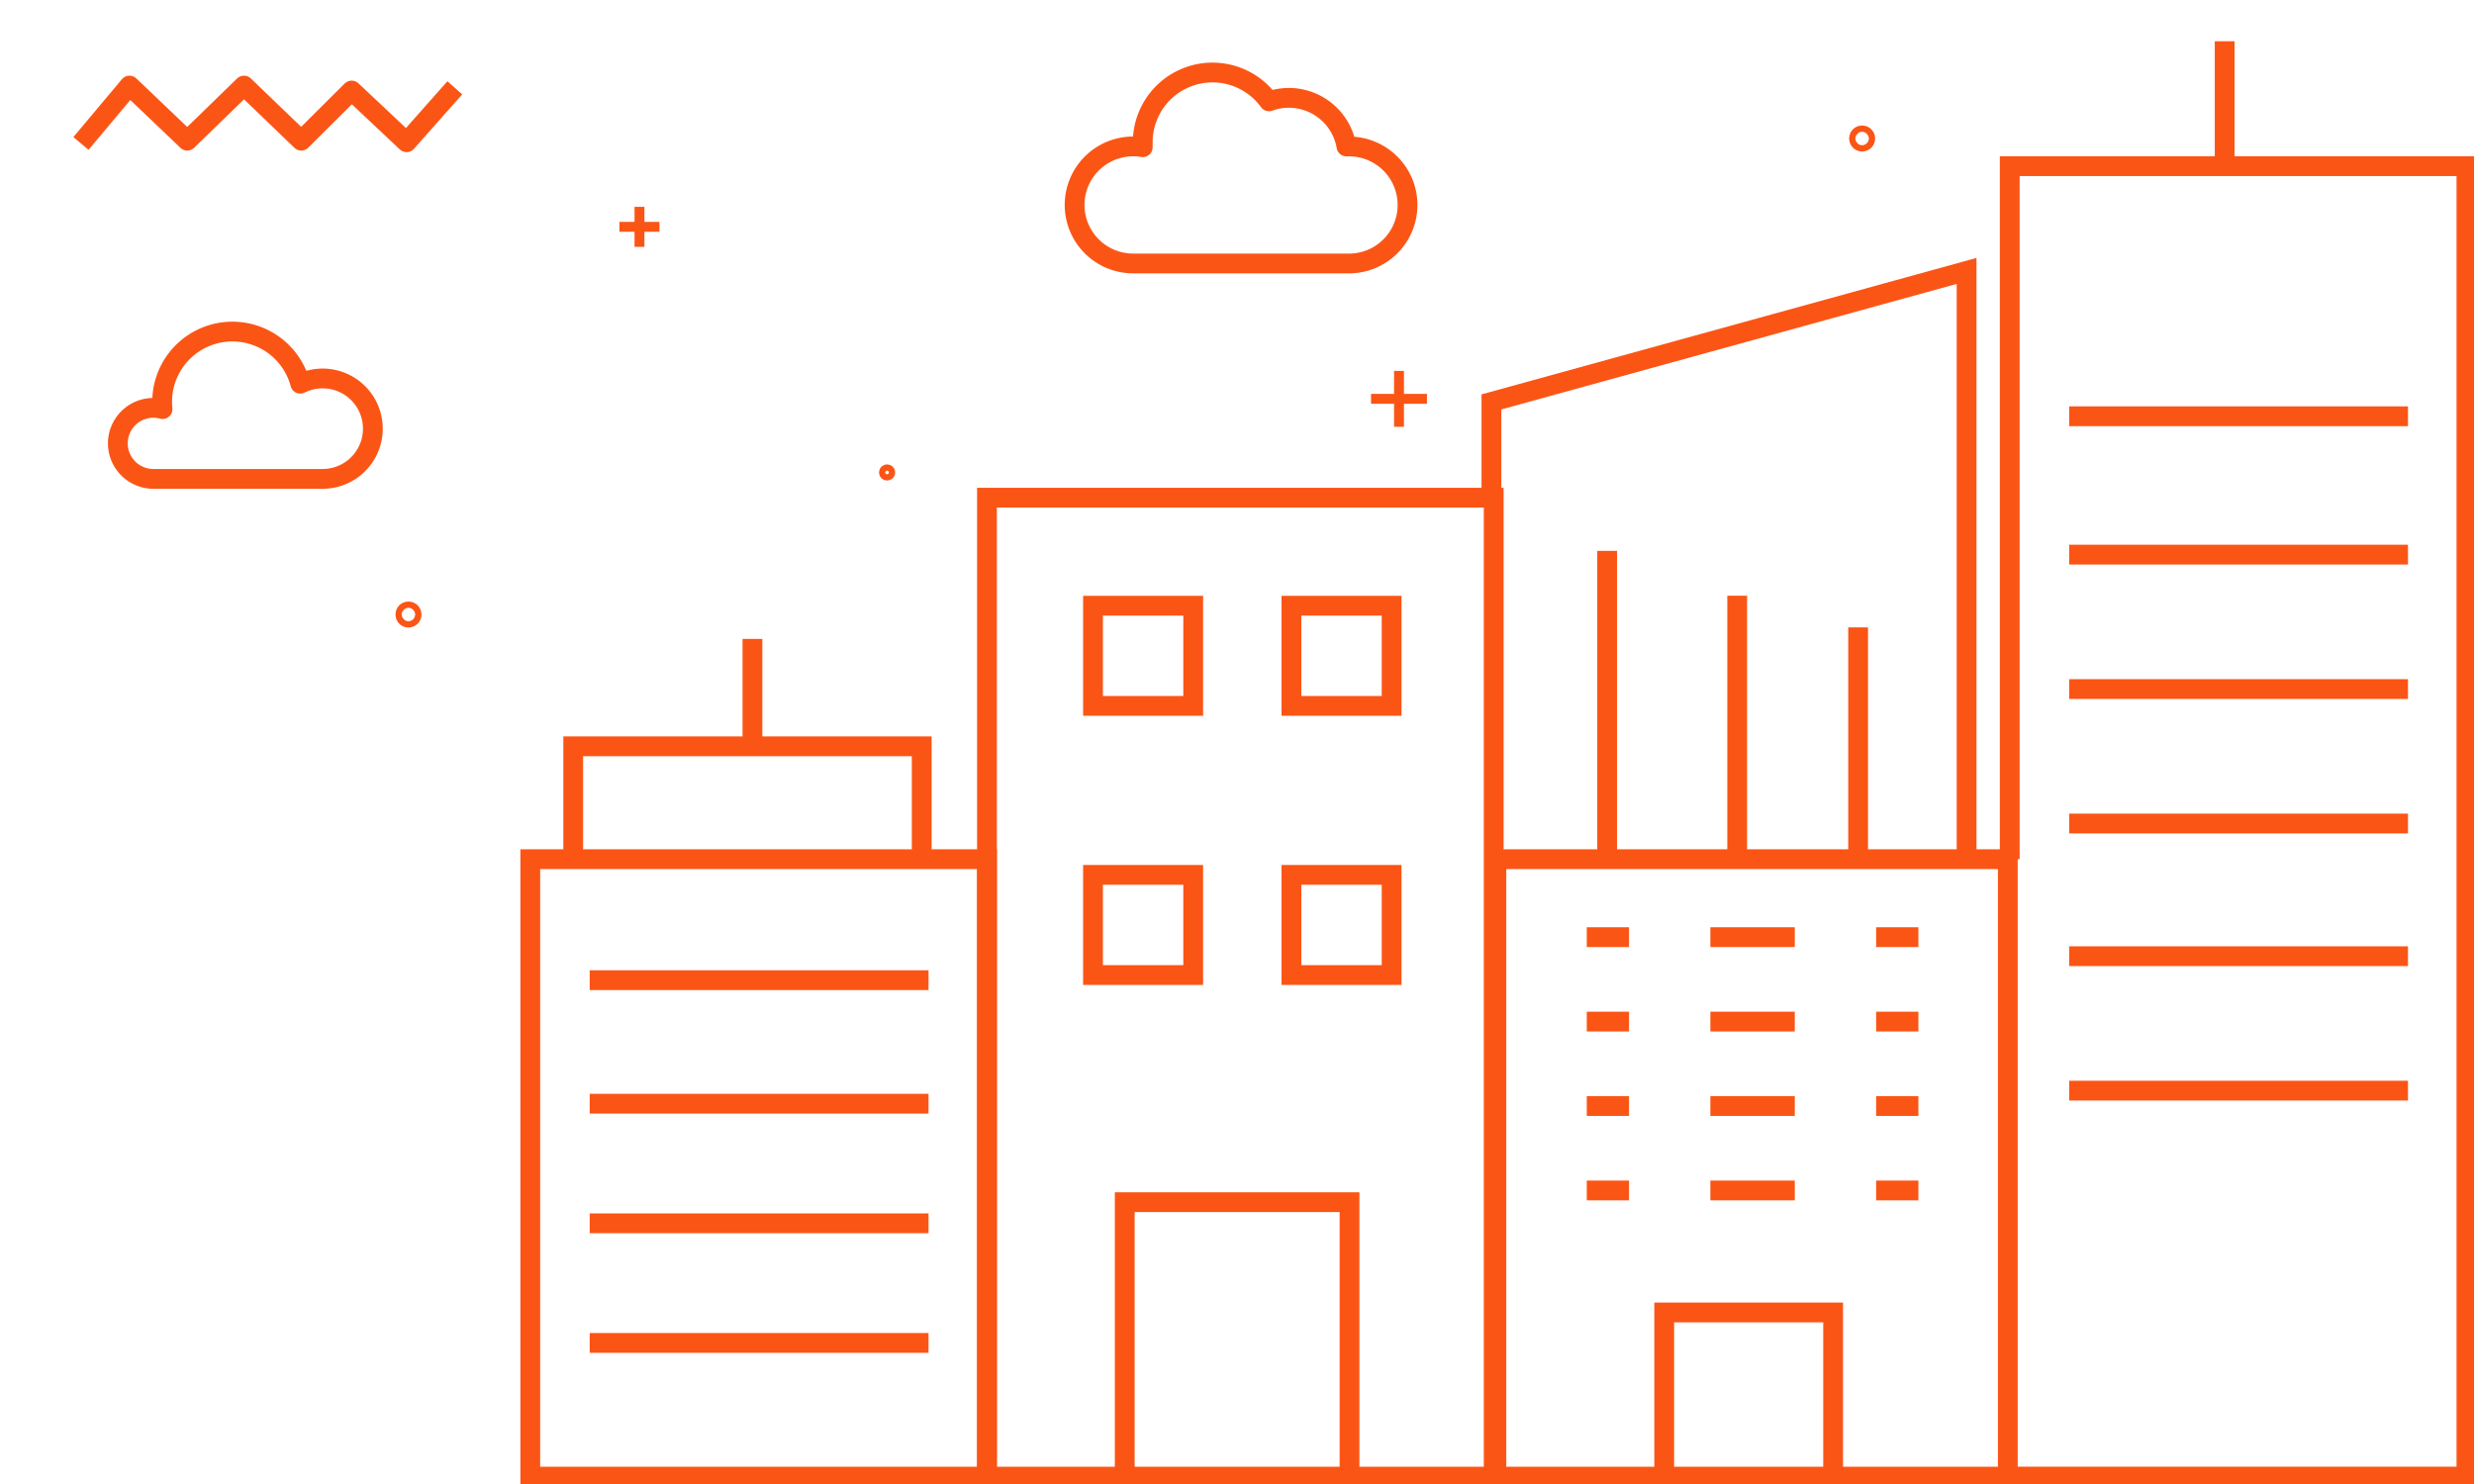 <svg xmlns="http://www.w3.org/2000/svg" viewBox="0 0 500 300"><defs><style>.cls-1,.cls-2,.cls-3,.cls-4,.cls-5{fill:none;stroke:#fb5516;}.cls-1{stroke-miterlimit:10;}.cls-1,.cls-2,.cls-3{stroke-width:4px;}.cls-2,.cls-4{stroke-linecap:round;}.cls-2,.cls-3,.cls-4,.cls-5{stroke-linejoin:round;}.cls-4{stroke-width:2px;}.cls-5{stroke-width:2px;}</style></defs><title>up_projects_icons</title><g id="Capa_1" data-name="Capa 1"><rect class="cls-1" x="199.47" y="100.61" width="102.41" height="197.9"/><rect class="cls-1" x="107.17" y="173.69" width="92.3" height="124.82"/><line class="cls-1" x1="119.18" y1="198.15" x2="187.66" y2="198.15"/><line class="cls-1" x1="119.18" y1="223.12" x2="187.66" y2="223.12"/><line class="cls-1" x1="119.18" y1="247.3" x2="187.66" y2="247.3"/><line class="cls-1" x1="119.18" y1="271.48" x2="187.66" y2="271.48"/><rect class="cls-1" x="302.42" y="173.69" width="103.36" height="124.82"/><line class="cls-1" x1="362.73" y1="189.45" x2="345.67" y2="189.45"/><polyline class="cls-1" points="329.23 189.45 321.23 189.45 320.69 189.45"/><polyline class="cls-1" points="387.71 189.45 379.7 189.45 379.17 189.45"/><line class="cls-1" x1="362.73" y1="206.52" x2="345.67" y2="206.52"/><polyline class="cls-1" points="329.23 206.52 321.23 206.52 320.69 206.52"/><polyline class="cls-1" points="387.71 206.52 379.7 206.52 379.17 206.52"/><line class="cls-1" x1="362.73" y1="223.59" x2="345.67" y2="223.59"/><polyline class="cls-1" points="329.23 223.59 321.23 223.59 320.69 223.59"/><polyline class="cls-1" points="387.71 223.59 379.7 223.59 379.17 223.59"/><line class="cls-1" x1="362.73" y1="240.66" x2="345.67" y2="240.66"/><polyline class="cls-1" points="329.23 240.66 321.23 240.66 320.69 240.66"/><polyline class="cls-1" points="387.71 240.66 379.7 240.66 379.17 240.66"/><polyline class="cls-1" points="336.34 297.32 336.34 265.32 370.48 265.32 370.48 297.32"/><polyline class="cls-1" points="397.45 173.69 397.45 54.77 301.42 81.25 301.42 99.61"/><line class="cls-1" x1="324.81" y1="173.69" x2="324.81" y2="111.36"/><line class="cls-1" x1="351.09" y1="173.69" x2="351.09" y2="120.43"/><line class="cls-1" x1="375.53" y1="173.69" x2="375.53" y2="126.83"/><rect class="cls-1" x="220.9" y="122.45" width="20.25" height="20.25"/><rect class="cls-1" x="261" y="122.45" width="20.25" height="20.25"/><rect class="cls-1" x="220.9" y="176.86" width="20.25" height="20.25"/><rect class="cls-1" x="261" y="176.86" width="20.25" height="20.25"/><polyline class="cls-1" points="227.31 298.5 227.31 243.03 272.74 243.03 272.74 298.5"/><polyline class="cls-1" points="115.85 174.24 115.85 150.87 186.28 150.87 186.28 174.69"/><line class="cls-1" x1="152.07" y1="149.38" x2="152.07" y2="129.16"/><polyline class="cls-1" points="406.17 298.5 498.47 298.5 498.47 33.59 406.17 33.59 406.17 173.69"/><line class="cls-1" x1="418.18" y1="84.15" x2="486.66" y2="84.15"/><line class="cls-1" x1="418.18" y1="112.12" x2="486.66" y2="112.12"/><line class="cls-1" x1="418.18" y1="139.3" x2="486.66" y2="139.3"/><line class="cls-1" x1="418.18" y1="166.48" x2="486.66" y2="166.48"/><path class="cls-2" d="M272.29,53.26a11.83,11.83,0,1,0,0-23.65h-.17a11.82,11.82,0,0,0-11.65-9.83,11.7,11.7,0,0,0-4,.71,14.1,14.1,0,0,0-25.52,8.27c0,.34,0,.67,0,1a11.83,11.83,0,1,0-1.89,23.5Z"/><path class="cls-2" d="M31,96.81a7.18,7.18,0,0,1,0-14.36,7.06,7.06,0,0,1,1.85.25,14.52,14.52,0,0,1-.08-1.48,14.2,14.2,0,0,1,27.92-3.65,10.15,10.15,0,1,1,4.49,19.24Z"/><polyline class="cls-3" points="16.36 29 26.17 17.3 37.85 28.44 49.31 17.3 60.89 28.44 71.07 18.3 82.17 28.75 91.92 17.75"/><circle class="cls-4" cx="179.28" cy="95.51" r="0.63"/><circle class="cls-2" cx="376.34" cy="28" r="0.63"/><circle class="cls-2" cx="82.55" cy="124.23" r="0.63"/><line class="cls-5" x1="129.24" y1="41.81" x2="129.24" y2="49.9"/><line class="cls-5" x1="125.19" y1="45.85" x2="133.28" y2="45.85"/><line class="cls-5" x1="282.74" y1="74.98" x2="282.74" y2="86.28"/><line class="cls-5" x1="277.09" y1="80.63" x2="288.39" y2="80.63"/><line class="cls-1" x1="418.18" y1="193.3" x2="486.66" y2="193.3"/><line class="cls-1" x1="418.18" y1="220.48" x2="486.66" y2="220.48"/><line class="cls-1" x1="449.61" y1="33.59" x2="449.61" y2="8.34"/></g></svg>